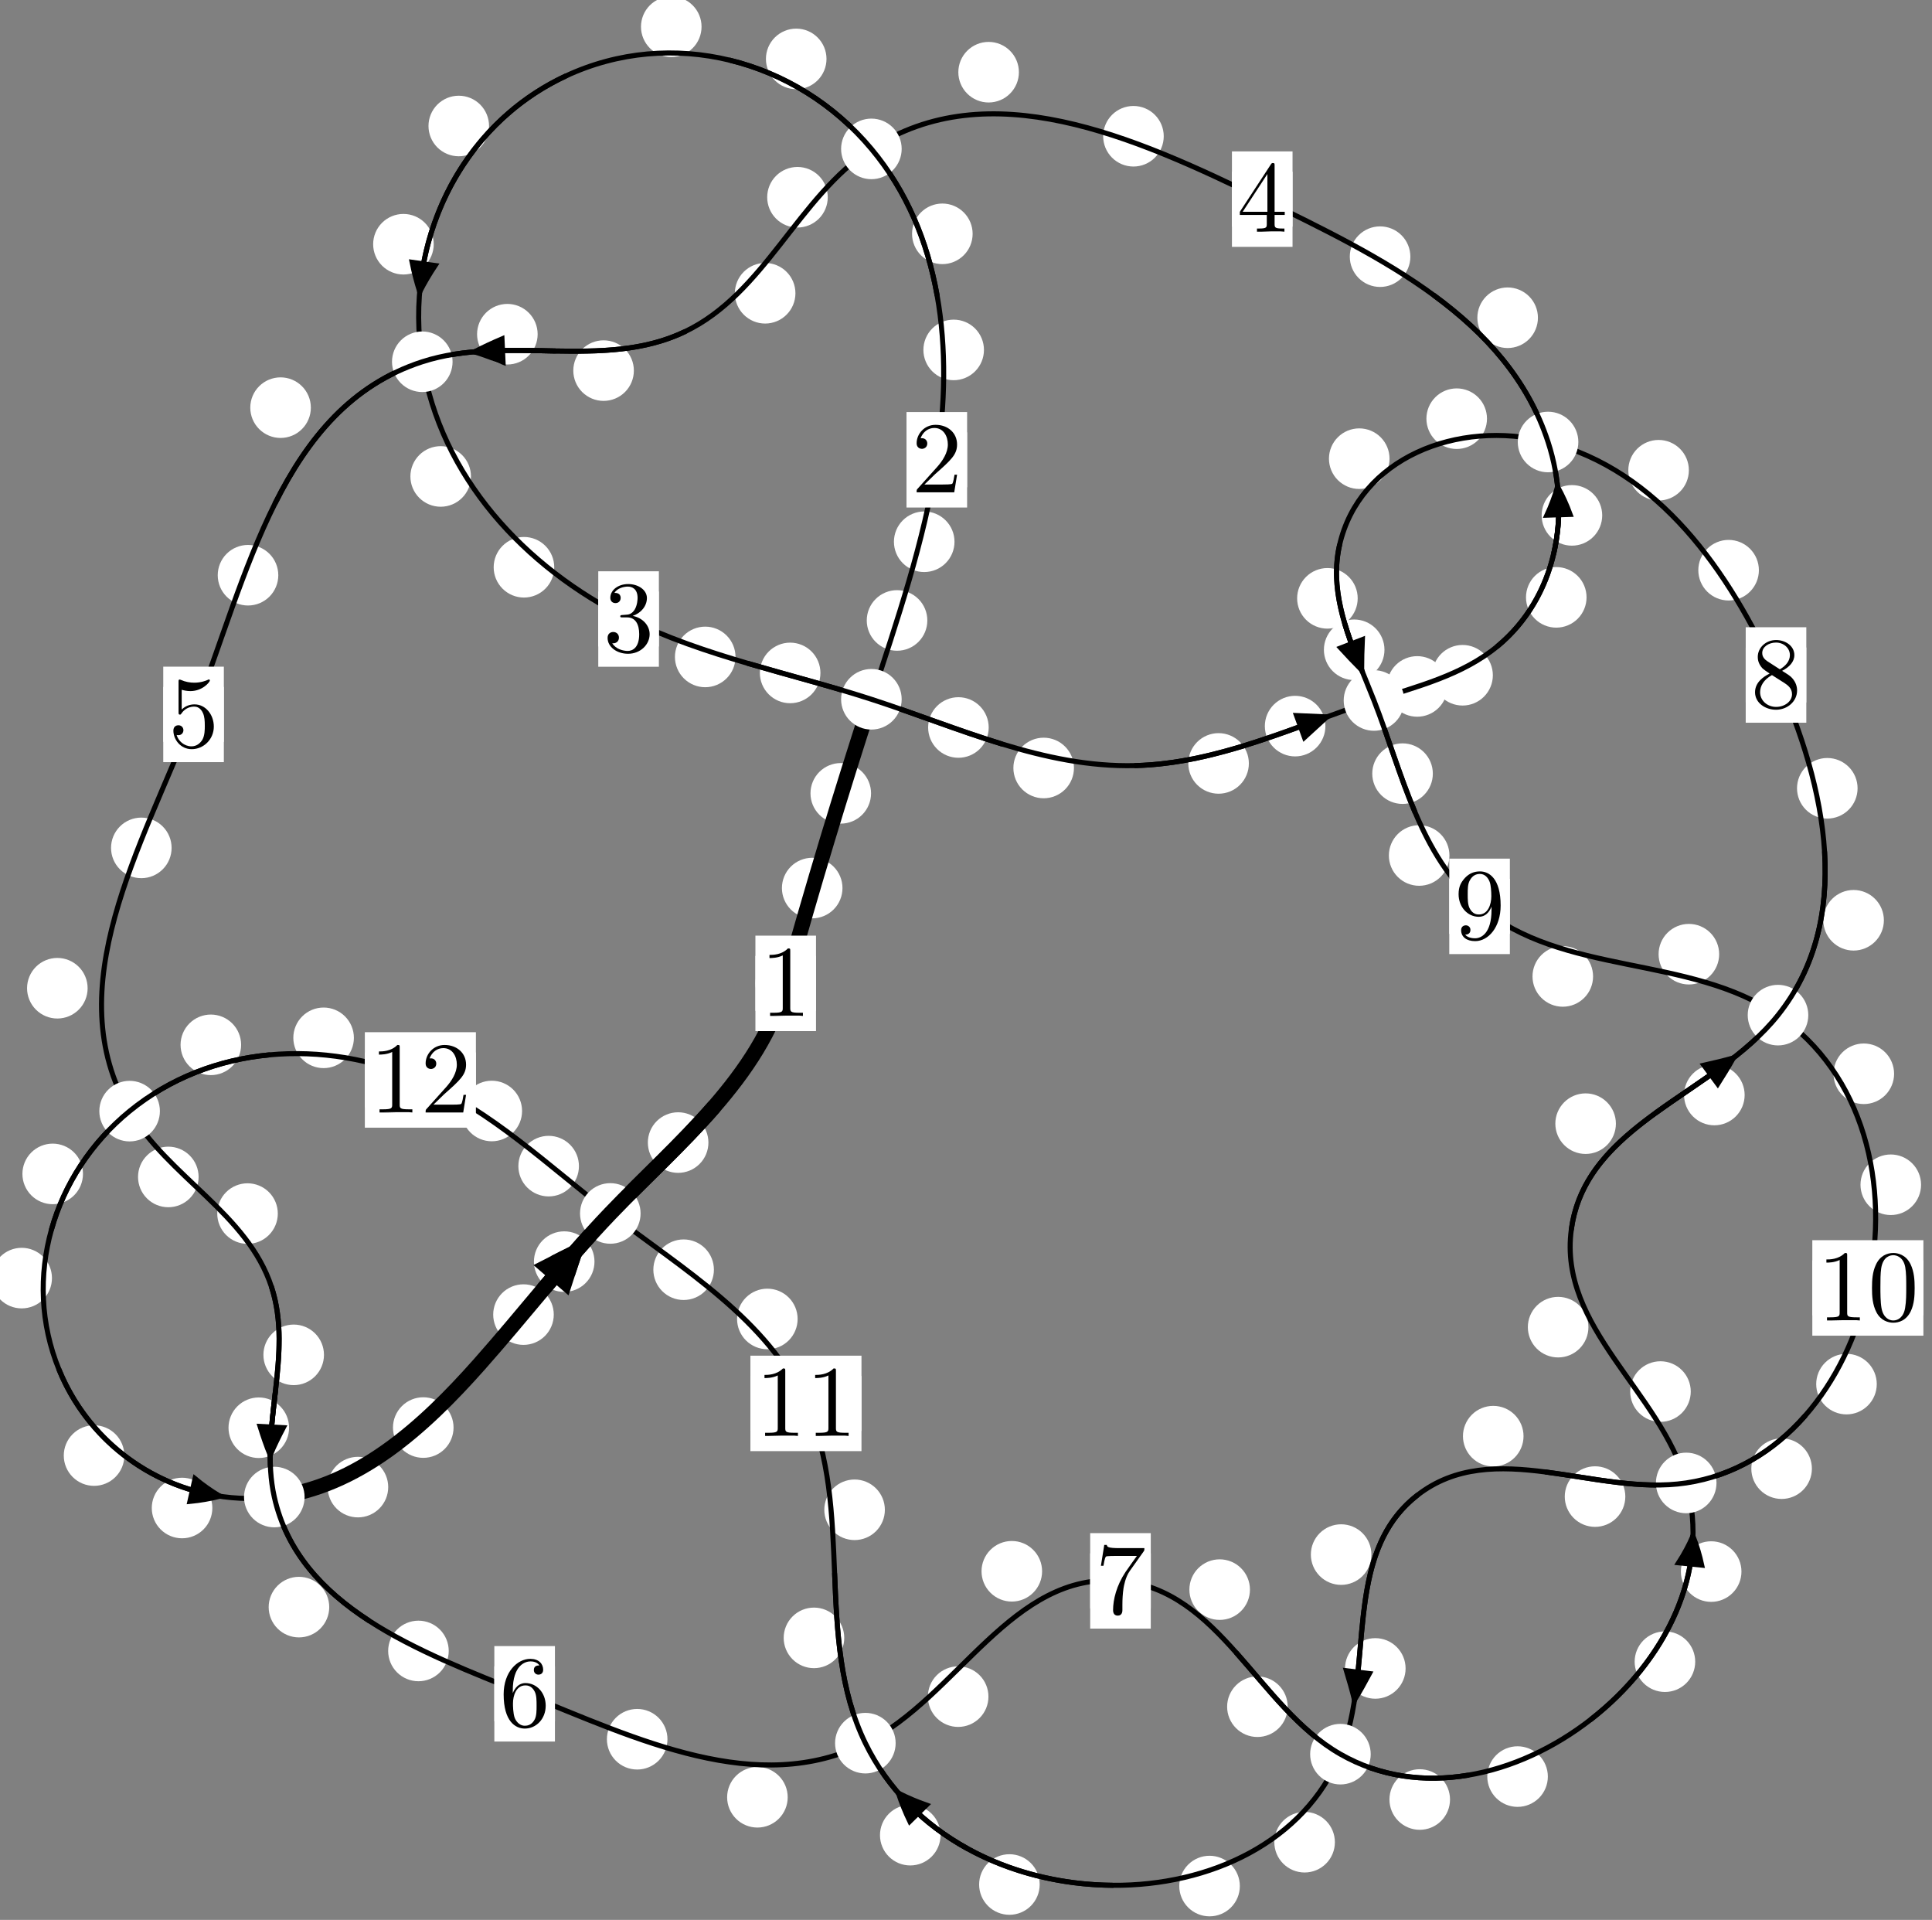 <?xml version="1.0"?>
<!-- Created by MetaPost 1.999 on 2021.07.06:0006 -->
<svg version="1.1" xmlns="http://www.w3.org/2000/svg" xmlns:xlink="http://www.w3.org/1999/xlink" width="190.675" height="189.445" viewBox="0 0 190.675 189.445">
<rect x="0" y="0" width="190.675" height="189.445" fill="#808080" stroke="none"/>
<!-- Original BoundingBox: -86.848846 -120.093567 103.825806 69.351898 -->
  <defs>
    <g transform="scale(0.01,0.01)" id="GLYPHcmr10_48">
      <path style="fill-rule: evenodd;" d="M460 -320C460 -400,455 -480,420 -554C374 -650,292 -666,250 -666C190 -666,117 -640,76 -547C44 -478,39 -400,39 -320C39 -245,43 -155,84 -79C127 2,200 22,249 22C303 22,379 1,423 -94C455 -163,460 -241,460 -320M249 -0C210 -0,151 -25,133 -121C122 -181,122 -273,122 -332C122 -396,122 -462,130 -516C149 -635,224 -644,249 -644C282 -644,348 -626,367 -527C377 -471,377 -395,377 -332C377 -257,377 -189,366 -125C351 -30,294 -0,249 -0"></path>
    </g>
    <g transform="scale(0.01,0.01)" id="GLYPHcmr10_49">
      <path style="fill-rule: evenodd;" d="M294 -640C294 -664,294 -666,271 -666C209 -602,121 -602,89 -602L89 -571C109 -571,168 -571,220 -597L220 -79C220 -43,217 -31,127 -31L95 -31L95 -0L257 -0L130 -3L217 -3L257 -3L297 -3L384 -3L419 -0L419 -31L387 -31C297 -31,294 -42,294 -79"></path>
    </g>
    <g transform="scale(0.01,0.01)" id="GLYPHcmr10_50">
      <path style="fill-rule: evenodd;" d="M127 -77L233 -180C389 -318,449 -372,449 -472C449 -586,359 -666,237 -666C124 -666,50 -574,50 -485C50 -429,100 -429,103 -429C120 -429,155 -441,155 -482C155 -508,137 -534,102 -534C94 -534,92 -534,89 -533C112 -598,166 -635,224 -635C315 -635,358 -554,358 -472C358 -392,308 -313,253 -251L61 -37C50 -26,50 -24,50 -0L421 -0L449 -174L424 -174C419 -144,412 -100,402 -85C395 -77,329 -77,307 -77"></path>
    </g>
    <g transform="scale(0.01,0.01)" id="GLYPHcmr10_51">
      <path style="fill-rule: evenodd;" d="M290 -352C372 -379,430 -449,430 -528C430 -610,342 -666,246 -666C145 -666,69 -606,69 -530C69 -497,91 -478,120 -478C151 -478,171 -500,171 -529C171 -579,124 -579,109 -579C140 -628,206 -641,242 -641C283 -641,338 -619,338 -529C338 -517,336 -459,310 -415C280 -367,246 -364,221 -363C213 -362,189 -360,182 -360C174 -359,167 -358,167 -348C167 -337,174 -337,191 -337L235 -337C317 -337,354 -269,354 -171C354 -35,285 -6,241 -6C198 -6,123 -23,88 -82C123 -77,154 -99,154 -137C154 -173,127 -193,98 -193C74 -193,42 -179,42 -135C42 -44,135 22,244 22C366 22,457 -69,457 -171C457 -253,394 -331,290 -352"></path>
    </g>
    <g transform="scale(0.01,0.01)" id="GLYPHcmr10_52">
      <path style="fill-rule: evenodd;" d="M294 -165L294 -78C294 -42,292 -31,218 -31L197 -31L197 -0L332 -0L238 -3L290 -3L332 -3L374 -3L427 -3L468 -0L468 -31L447 -31C373 -31,371 -42,371 -78L371 -165L471 -165L471 -196L371 -196L371 -651C371 -671,371 -677,355 -677C346 -677,343 -677,335 -665L28 -196L28 -165M300 -196L56 -196L300 -569"></path>
    </g>
    <g transform="scale(0.01,0.01)" id="GLYPHcmr10_53">
      <path style="fill-rule: evenodd;" d="M449 -201C449 -320,367 -420,259 -420C211 -420,168 -404,132 -369L132 -564C152 -558,185 -551,217 -551C340 -551,410 -642,410 -655C410 -661,407 -666,400 -666C399 -666,397 -666,392 -663C372 -654,323 -634,256 -634C216 -634,170 -641,123 -662C115 -665,113 -665,111 -665C101 -665,101 -657,101 -641L101 -345C101 -327,101 -319,115 -319C122 -319,124 -322,128 -328C139 -344,176 -398,257 -398C309 -398,334 -352,342 -334C358 -297,360 -258,360 -208C360 -173,360 -113,336 -71C312 -32,275 -6,229 -6C156 -6,99 -59,82 -118C85 -117,88 -116,99 -116C132 -116,149 -141,149 -165C149 -189,132 -214,99 -214C85 -214,50 -207,50 -161C50 -75,119 22,231 22C347 22,449 -74,449 -201"></path>
    </g>
    <g transform="scale(0.01,0.01)" id="GLYPHcmr10_54">
      <path style="fill-rule: evenodd;" d="M132 -328L132 -352C132 -605,256 -641,307 -641C331 -641,373 -635,395 -601C380 -601,340 -601,340 -556C340 -525,364 -510,386 -510C402 -510,432 -519,432 -558C432 -618,388 -666,305 -666C177 -666,42 -537,42 -316C42 -49,158 22,251 22C362 22,457 -72,457 -204C457 -331,368 -427,257 -427C189 -427,152 -376,132 -328M251 -6C188 -6,158 -66,152 -81C134 -128,134 -208,134 -226C134 -304,166 -404,256 -404C272 -404,318 -404,349 -342C367 -305,367 -254,367 -205C367 -157,367 -107,350 -71C320 -11,274 -6,251 -6"></path>
    </g>
    <g transform="scale(0.01,0.01)" id="GLYPHcmr10_55">
      <path style="fill-rule: evenodd;" d="M476 -609C485 -621,485 -623,485 -644L242 -644C120 -644,118 -657,114 -676L89 -676L56 -470L81 -470C84 -486,93 -549,106 -561C113 -567,191 -567,204 -567L411 -567C400 -551,321 -442,299 -409C209 -274,176 -135,176 -33C176 -23,176 22,222 22C268 22,268 -23,268 -33L268 -84C268 -139,271 -194,279 -248C283 -271,297 -357,341 -419"></path>
    </g>
    <g transform="scale(0.01,0.01)" id="GLYPHcmr10_56">
      <path style="fill-rule: evenodd;" d="M163 -457C117 -487,113 -521,113 -538C113 -599,178 -641,249 -641C322 -641,386 -589,386 -517C386 -460,347 -412,287 -377M309 -362C381 -399,430 -451,430 -517C430 -609,341 -666,250 -666C150 -666,69 -592,69 -499C69 -481,71 -436,113 -389C124 -377,161 -352,186 -335C128 -306,42 -250,42 -151C42 -45,144 22,249 22C362 22,457 -61,457 -168C457 -204,446 -249,408 -291C389 -312,373 -322,309 -362M209 -320L332 -242C360 -223,407 -193,407 -132C407 -58,332 -6,250 -6C164 -6,92 -68,92 -151C92 -209,124 -273,209 -320"></path>
    </g>
    <g transform="scale(0.01,0.01)" id="GLYPHcmr10_57">
      <path style="fill-rule: evenodd;" d="M367 -318L367 -286C367 -52,263 -6,205 -6C188 -6,134 -8,107 -42C151 -42,159 -71,159 -88C159 -119,135 -134,113 -134C97 -134,67 -125,67 -86C67 -19,121 22,206 22C335 22,457 -114,457 -329C457 -598,342 -666,253 -666C198 -666,149 -648,106 -603C65 -558,42 -516,42 -441C42 -316,130 -218,242 -218C303 -218,344 -260,367 -318M243 -241C227 -241,181 -241,150 -304C132 -341,132 -391,132 -440C132 -494,132 -541,153 -578C180 -628,218 -641,253 -641C299 -641,332 -607,349 -562C361 -530,365 -467,365 -421C365 -338,331 -241,243 -241"></path>
    </g>
  </defs>
  <path d="M83.147 87.629C83.147 86.837,82.832 86.076,82.272 85.516C81.711 84.956,80.951 84.641,80.158 84.641C79.366 84.641,78.606 84.956,78.045 85.516C77.485 86.076,77.17 86.837,77.17 87.629C77.17 88.422,77.485 89.182,78.045 89.743C78.606 90.303,79.366 90.618,80.158 90.618C80.951 90.618,81.711 90.303,82.272 89.743C82.832 89.182,83.147 88.422,83.147 87.629Z" style="fill: rgb(100%,100%,100%);stroke: none;"></path>
  <path d="M80.532 97.034C80.532 96.242,80.217 95.482,79.657 94.921C79.096 94.361,78.336 94.046,77.543 94.046C76.751 94.046,75.99 94.361,75.43 94.921C74.869 95.482,74.555 96.242,74.555 97.034C74.555 97.827,74.869 98.587,75.43 99.148C75.99 99.708,76.751 100.023,77.543 100.023C78.336 100.023,79.096 99.708,79.657 99.148C80.217 98.587,80.532 97.827,80.532 97.034Z" style="fill: rgb(100%,100%,100%);stroke: none;"></path>
  <path d="M91.521 61.223C91.521 60.43,91.206 59.67,90.645 59.11C90.085 58.549,89.325 58.234,88.532 58.234C87.739 58.234,86.979 58.549,86.419 59.11C85.858 59.67,85.543 60.43,85.543 61.223C85.543 62.016,85.858 62.776,86.419 63.336C86.979 63.897,87.739 64.212,88.532 64.212C89.325 64.212,90.085 63.897,90.645 63.336C91.206 62.776,91.521 62.016,91.521 61.223Z" style="fill: rgb(100%,100%,100%);stroke: none;"></path>
  <path d="M85.967 78.282C85.967 77.49,85.652 76.729,85.091 76.169C84.531 75.609,83.771 75.294,82.978 75.294C82.185 75.294,81.425 75.609,80.865 76.169C80.304 76.729,79.989 77.49,79.989 78.282C79.989 79.075,80.304 79.835,80.865 80.396C81.425 80.956,82.185 81.271,82.978 81.271C83.771 81.271,84.531 80.956,85.091 80.396C85.652 79.835,85.967 79.075,85.967 78.282Z" style="fill: rgb(100%,100%,100%);stroke: none;"></path>
  <path d="M97.11 34.528C97.11 33.735,96.795 32.975,96.235 32.414C95.674 31.854,94.914 31.539,94.122 31.539C93.329 31.539,92.569 31.854,92.008 32.414C91.448 32.975,91.133 33.735,91.133 34.528C91.133 35.32,91.448 36.081,92.008 36.641C92.569 37.202,93.329 37.517,94.122 37.517C94.914 37.517,95.674 37.202,96.235 36.641C96.795 36.081,97.11 35.32,97.11 34.528Z" style="fill: rgb(100%,100%,100%);stroke: none;"></path>
  <path d="M94.203 53.458C94.203 52.665,93.888 51.905,93.327 51.345C92.767 50.784,92.006 50.469,91.214 50.469C90.421 50.469,89.661 50.784,89.1 51.345C88.54 51.905,88.225 52.665,88.225 53.458C88.225 54.251,88.54 55.011,89.1 55.571C89.661 56.132,90.421 56.447,91.214 56.447C92.006 56.447,92.767 56.132,93.327 55.571C93.888 55.011,94.203 54.251,94.203 53.458Z" style="fill: rgb(100%,100%,100%);stroke: none;"></path>
  <path d="M81.57 5.813C81.57 5.02,81.255 4.26,80.694 3.7C80.134 3.139,79.374 2.824,78.581 2.824C77.788 2.824,77.028 3.139,76.468 3.7C75.907 4.26,75.592 5.02,75.592 5.813C75.592 6.606,75.907 7.366,76.468 7.926C77.028 8.487,77.788 8.802,78.581 8.802C79.374 8.802,80.134 8.487,80.694 7.926C81.255 7.366,81.57 6.606,81.57 5.813Z" style="fill: rgb(100%,100%,100%);stroke: none;"></path>
  <path d="M95.992 23.073C95.992 22.28,95.677 21.52,95.116 20.96C94.556 20.399,93.796 20.084,93.003 20.084C92.21 20.084,91.45 20.399,90.89 20.96C90.329 21.52,90.014 22.28,90.014 23.073C90.014 23.866,90.329 24.626,90.89 25.186C91.45 25.747,92.21 26.062,93.003 26.062C93.796 26.062,94.556 25.747,95.116 25.186C95.677 24.626,95.992 23.866,95.992 23.073Z" style="fill: rgb(100%,100%,100%);stroke: none;"></path>
  <path d="M48.266 12.432C48.266 11.64,47.951 10.88,47.391 10.319C46.83 9.759,46.07 9.444,45.277 9.444C44.485 9.444,43.725 9.759,43.164 10.319C42.604 10.88,42.289 11.64,42.289 12.432C42.289 13.225,42.604 13.985,43.164 14.546C43.725 15.106,44.485 15.421,45.277 15.421C46.07 15.421,46.83 15.106,47.391 14.546C47.951 13.985,48.266 13.225,48.266 12.432Z" style="fill: rgb(100%,100%,100%);stroke: none;"></path>
  <path d="M69.238 2.637C69.238 1.844,68.923 1.084,68.363 0.524C67.802 -0.037,67.042 -0.352,66.25 -0.352C65.457 -0.352,64.697 -0.037,64.136 0.524C63.576 1.084,63.261 1.844,63.261 2.637C63.261 3.43,63.576 4.19,64.136 4.75C64.697 5.311,65.457 5.626,66.25 5.626C67.042 5.626,67.802 5.311,68.363 4.75C68.923 4.19,69.238 3.43,69.238 2.637Z" style="fill: rgb(100%,100%,100%);stroke: none;"></path>
  <path d="M46.481 47.013C46.481 46.22,46.166 45.46,45.605 44.9C45.045 44.339,44.285 44.024,43.492 44.024C42.699 44.024,41.939 44.339,41.379 44.9C40.818 45.46,40.503 46.22,40.503 47.013C40.503 47.806,40.818 48.566,41.379 49.126C41.939 49.687,42.699 50.002,43.492 50.002C44.285 50.002,45.045 49.687,45.605 49.126C46.166 48.566,46.481 47.806,46.481 47.013Z" style="fill: rgb(100%,100%,100%);stroke: none;"></path>
  <path d="M42.805 24.099C42.805 23.306,42.49 22.546,41.93 21.985C41.369 21.425,40.609 21.11,39.816 21.11C39.024 21.11,38.264 21.425,37.703 21.985C37.143 22.546,36.828 23.306,36.828 24.099C36.828 24.891,37.143 25.651,37.703 26.212C38.264 26.772,39.024 27.087,39.816 27.087C40.609 27.087,41.369 26.772,41.93 26.212C42.49 25.651,42.805 24.891,42.805 24.099Z" style="fill: rgb(100%,100%,100%);stroke: none;"></path>
  <path d="M72.589 64.822C72.589 64.029,72.274 63.269,71.713 62.709C71.153 62.148,70.393 61.833,69.6 61.833C68.807 61.833,68.047 62.148,67.486 62.709C66.926 63.269,66.611 64.029,66.611 64.822C66.611 65.615,66.926 66.375,67.486 66.935C68.047 67.496,68.807 67.811,69.6 67.811C70.393 67.811,71.153 67.496,71.713 66.935C72.274 66.375,72.589 65.615,72.589 64.822Z" style="fill: rgb(100%,100%,100%);stroke: none;"></path>
  <path d="M54.7 55.974C54.7 55.181,54.385 54.421,53.824 53.861C53.264 53.3,52.504 52.985,51.711 52.985C50.918 52.985,50.158 53.3,49.598 53.861C49.037 54.421,48.722 55.181,48.722 55.974C48.722 56.767,49.037 57.527,49.598 58.087C50.158 58.648,50.918 58.963,51.711 58.963C52.504 58.963,53.264 58.648,53.824 58.087C54.385 57.527,54.7 56.767,54.7 55.974Z" style="fill: rgb(100%,100%,100%);stroke: none;"></path>
  <path d="M97.578 71.784C97.578 70.992,97.263 70.232,96.702 69.671C96.142 69.111,95.382 68.796,94.589 68.796C93.796 68.796,93.036 69.111,92.476 69.671C91.915 70.232,91.6 70.992,91.6 71.784C91.6 72.577,91.915 73.337,92.476 73.898C93.036 74.458,93.796 74.773,94.589 74.773C95.382 74.773,96.142 74.458,96.702 73.898C97.263 73.337,97.578 72.577,97.578 71.784Z" style="fill: rgb(100%,100%,100%);stroke: none;"></path>
  <path d="M80.971 66.401C80.971 65.608,80.656 64.848,80.095 64.287C79.535 63.727,78.775 63.412,77.982 63.412C77.189 63.412,76.429 63.727,75.869 64.287C75.308 64.848,74.993 65.608,74.993 66.401C74.993 67.193,75.308 67.954,75.869 68.514C76.429 69.075,77.189 69.389,77.982 69.389C78.775 69.389,79.535 69.075,80.095 68.514C80.656 67.954,80.971 67.193,80.971 66.401Z" style="fill: rgb(100%,100%,100%);stroke: none;"></path>
  <path d="M123.254 75.33C123.254 74.538,122.939 73.778,122.379 73.217C121.818 72.657,121.058 72.342,120.265 72.342C119.473 72.342,118.712 72.657,118.152 73.217C117.592 73.778,117.277 74.538,117.277 75.33C117.277 76.123,117.592 76.883,118.152 77.444C118.712 78.004,119.473 78.319,120.265 78.319C121.058 78.319,121.818 78.004,122.379 77.444C122.939 76.883,123.254 76.123,123.254 75.33Z" style="fill: rgb(100%,100%,100%);stroke: none;"></path>
  <path d="M105.992 75.78C105.992 74.987,105.677 74.227,105.116 73.667C104.556 73.106,103.796 72.791,103.003 72.791C102.21 72.791,101.45 73.106,100.89 73.667C100.329 74.227,100.014 74.987,100.014 75.78C100.014 76.573,100.329 77.333,100.89 77.893C101.45 78.454,102.21 78.769,103.003 78.769C103.796 78.769,104.556 78.454,105.116 77.893C105.677 77.333,105.992 76.573,105.992 75.78Z" style="fill: rgb(100%,100%,100%);stroke: none;"></path>
  <path d="M142.857 67.734C142.857 66.941,142.542 66.181,141.982 65.62C141.421 65.06,140.661 64.745,139.869 64.745C139.076 64.745,138.316 65.06,137.755 65.62C137.195 66.181,136.88 66.941,136.88 67.734C136.88 68.526,137.195 69.286,137.755 69.847C138.316 70.407,139.076 70.722,139.869 70.722C140.661 70.722,141.421 70.407,141.982 69.847C142.542 69.286,142.857 68.526,142.857 67.734Z" style="fill: rgb(100%,100%,100%);stroke: none;"></path>
  <path d="M130.808 71.649C130.808 70.856,130.493 70.096,129.933 69.536C129.373 68.975,128.612 68.66,127.82 68.66C127.027 68.66,126.267 68.975,125.706 69.536C125.146 70.096,124.831 70.856,124.831 71.649C124.831 72.442,125.146 73.202,125.706 73.762C126.267 74.323,127.027 74.638,127.82 74.638C128.612 74.638,129.373 74.323,129.933 73.762C130.493 73.202,130.808 72.442,130.808 71.649Z" style="fill: rgb(100%,100%,100%);stroke: none;"></path>
  <path d="M156.582 58.943C156.582 58.151,156.267 57.39,155.707 56.83C155.146 56.269,154.386 55.954,153.593 55.954C152.801 55.954,152.04 56.269,151.48 56.83C150.92 57.39,150.605 58.151,150.605 58.943C150.605 59.736,150.92 60.496,151.48 61.057C152.04 61.617,152.801 61.932,153.593 61.932C154.386 61.932,155.146 61.617,155.707 61.057C156.267 60.496,156.582 59.736,156.582 58.943Z" style="fill: rgb(100%,100%,100%);stroke: none;"></path>
  <path d="M147.334 66.63C147.334 65.837,147.019 65.077,146.458 64.517C145.898 63.956,145.138 63.641,144.345 63.641C143.552 63.641,142.792 63.956,142.232 64.517C141.671 65.077,141.356 65.837,141.356 66.63C141.356 67.423,141.671 68.183,142.232 68.743C142.792 69.304,143.552 69.619,144.345 69.619C145.138 69.619,145.898 69.304,146.458 68.743C147.019 68.183,147.334 67.423,147.334 66.63Z" style="fill: rgb(100%,100%,100%);stroke: none;"></path>
  <path d="M151.783 31.353C151.783 30.56,151.468 29.8,150.907 29.239C150.347 28.679,149.587 28.364,148.794 28.364C148.001 28.364,147.241 28.679,146.681 29.239C146.12 29.8,145.805 30.56,145.805 31.353C145.805 32.145,146.12 32.906,146.681 33.466C147.241 34.027,148.001 34.342,148.794 34.342C149.587 34.342,150.347 34.027,150.907 33.466C151.468 32.906,151.783 32.145,151.783 31.353Z" style="fill: rgb(100%,100%,100%);stroke: none;"></path>
  <path d="M158.127 50.855C158.127 50.062,157.812 49.302,157.251 48.741C156.691 48.181,155.93 47.866,155.138 47.866C154.345 47.866,153.585 48.181,153.024 48.741C152.464 49.302,152.149 50.062,152.149 50.855C152.149 51.647,152.464 52.407,153.024 52.968C153.585 53.528,154.345 53.843,155.138 53.843C155.93 53.843,156.691 53.528,157.251 52.968C157.812 52.407,158.127 51.647,158.127 50.855Z" style="fill: rgb(100%,100%,100%);stroke: none;"></path>
  <path d="M114.853 13.444C114.853 12.652,114.538 11.891,113.977 11.331C113.417 10.77,112.656 10.456,111.864 10.456C111.071 10.456,110.311 10.77,109.75 11.331C109.19 11.891,108.875 12.652,108.875 13.444C108.875 14.237,109.19 14.997,109.75 15.558C110.311 16.118,111.071 16.433,111.864 16.433C112.656 16.433,113.417 16.118,113.977 15.558C114.538 14.997,114.853 14.237,114.853 13.444Z" style="fill: rgb(100%,100%,100%);stroke: none;"></path>
  <path d="M139.193 25.327C139.193 24.534,138.878 23.774,138.318 23.213C137.757 22.653,136.997 22.338,136.204 22.338C135.412 22.338,134.651 22.653,134.091 23.213C133.53 23.774,133.216 24.534,133.216 25.327C133.216 26.119,133.53 26.879,134.091 27.44C134.651 28,135.412 28.315,136.204 28.315C136.997 28.315,137.757 28,138.318 27.44C138.878 26.879,139.193 26.119,139.193 25.327Z" style="fill: rgb(100%,100%,100%);stroke: none;"></path>
  <path d="M81.694 19.463C81.694 18.67,81.379 17.91,80.819 17.35C80.258 16.789,79.498 16.474,78.706 16.474C77.913 16.474,77.153 16.789,76.592 17.35C76.032 17.91,75.717 18.67,75.717 19.463C75.717 20.256,76.032 21.016,76.592 21.576C77.153 22.137,77.913 22.452,78.706 22.452C79.498 22.452,80.258 22.137,80.819 21.576C81.379 21.016,81.694 20.256,81.694 19.463Z" style="fill: rgb(100%,100%,100%);stroke: none;"></path>
  <path d="M100.559 7.124C100.559 6.331,100.244 5.571,99.683 5.011C99.123 4.45,98.363 4.135,97.57 4.135C96.777 4.135,96.017 4.45,95.457 5.011C94.896 5.571,94.581 6.331,94.581 7.124C94.581 7.917,94.896 8.677,95.457 9.237C96.017 9.798,96.777 10.113,97.57 10.113C98.363 10.113,99.123 9.798,99.683 9.237C100.244 8.677,100.559 7.917,100.559 7.124Z" style="fill: rgb(100%,100%,100%);stroke: none;"></path>
  <path d="M62.558 36.57C62.558 35.777,62.243 35.017,61.683 34.456C61.122 33.896,60.362 33.581,59.569 33.581C58.777 33.581,58.017 33.896,57.456 34.456C56.896 35.017,56.581 35.777,56.581 36.57C56.581 37.362,56.896 38.123,57.456 38.683C58.017 39.244,58.777 39.558,59.569 39.558C60.362 39.558,61.122 39.244,61.683 38.683C62.243 38.123,62.558 37.362,62.558 36.57Z" style="fill: rgb(100%,100%,100%);stroke: none;"></path>
  <path d="M78.504 28.937C78.504 28.144,78.189 27.384,77.628 26.824C77.068 26.263,76.308 25.948,75.515 25.948C74.722 25.948,73.962 26.263,73.402 26.824C72.841 27.384,72.526 28.144,72.526 28.937C72.526 29.73,72.841 30.49,73.402 31.05C73.962 31.611,74.722 31.926,75.515 31.926C76.308 31.926,77.068 31.611,77.628 31.05C78.189 30.49,78.504 29.73,78.504 28.937Z" style="fill: rgb(100%,100%,100%);stroke: none;"></path>
  <path d="M30.679 40.225C30.679 39.432,30.364 38.672,29.803 38.112C29.243 37.551,28.483 37.236,27.69 37.236C26.897 37.236,26.137 37.551,25.577 38.112C25.016 38.672,24.701 39.432,24.701 40.225C24.701 41.018,25.016 41.778,25.577 42.338C26.137 42.899,26.897 43.214,27.69 43.214C28.483 43.214,29.243 42.899,29.803 42.338C30.364 41.778,30.679 41.018,30.679 40.225Z" style="fill: rgb(100%,100%,100%);stroke: none;"></path>
  <path d="M53.062 32.978C53.062 32.185,52.747 31.425,52.186 30.864C51.626 30.304,50.866 29.989,50.073 29.989C49.28 29.989,48.52 30.304,47.96 30.864C47.399 31.425,47.084 32.185,47.084 32.978C47.084 33.77,47.399 34.531,47.96 35.091C48.52 35.652,49.28 35.967,50.073 35.967C50.866 35.967,51.626 35.652,52.186 35.091C52.747 34.531,53.062 33.77,53.062 32.978Z" style="fill: rgb(100%,100%,100%);stroke: none;"></path>
  <path d="M16.936 83.665C16.936 82.872,16.622 82.112,16.061 81.552C15.501 80.991,14.74 80.676,13.948 80.676C13.155 80.676,12.395 80.991,11.834 81.552C11.274 82.112,10.959 82.872,10.959 83.665C10.959 84.458,11.274 85.218,11.834 85.778C12.395 86.339,13.155 86.654,13.948 86.654C14.74 86.654,15.501 86.339,16.061 85.778C16.622 85.218,16.936 84.458,16.936 83.665Z" style="fill: rgb(100%,100%,100%);stroke: none;"></path>
  <path d="M27.466 56.76C27.466 55.967,27.151 55.207,26.591 54.646C26.03 54.086,25.27 53.771,24.477 53.771C23.685 53.771,22.924 54.086,22.364 54.646C21.804 55.207,21.489 55.967,21.489 56.76C21.489 57.552,21.804 58.313,22.364 58.873C22.924 59.433,23.685 59.748,24.477 59.748C25.27 59.748,26.03 59.433,26.591 58.873C27.151 58.313,27.466 57.552,27.466 56.76Z" style="fill: rgb(100%,100%,100%);stroke: none;"></path>
  <path d="M19.601 116.134C19.601 115.342,19.286 114.581,18.725 114.021C18.165 113.46,17.405 113.146,16.612 113.146C15.819 113.146,15.059 113.46,14.499 114.021C13.938 114.581,13.623 115.342,13.623 116.134C13.623 116.927,13.938 117.687,14.499 118.248C15.059 118.808,15.819 119.123,16.612 119.123C17.405 119.123,18.165 118.808,18.725 118.248C19.286 117.687,19.601 116.927,19.601 116.134Z" style="fill: rgb(100%,100%,100%);stroke: none;"></path>
  <path d="M8.648 97.513C8.648 96.72,8.333 95.96,7.773 95.399C7.212 94.839,6.452 94.524,5.66 94.524C4.867 94.524,4.107 94.839,3.546 95.399C2.986 95.96,2.671 96.72,2.671 97.513C2.671 98.305,2.986 99.066,3.546 99.626C4.107 100.187,4.867 100.502,5.66 100.502C6.452 100.502,7.212 100.187,7.773 99.626C8.333 99.066,8.648 98.305,8.648 97.513Z" style="fill: rgb(100%,100%,100%);stroke: none;"></path>
  <path d="M31.974 133.69C31.974 132.897,31.659 132.137,31.099 131.576C30.538 131.016,29.778 130.701,28.985 130.701C28.193 130.701,27.432 131.016,26.872 131.576C26.311 132.137,25.997 132.897,25.997 133.69C25.997 134.482,26.311 135.242,26.872 135.803C27.432 136.363,28.193 136.678,28.985 136.678C29.778 136.678,30.538 136.363,31.099 135.803C31.659 135.242,31.974 134.482,31.974 133.69Z" style="fill: rgb(100%,100%,100%);stroke: none;"></path>
  <path d="M27.418 119.75C27.418 118.957,27.103 118.197,26.543 117.636C25.982 117.076,25.222 116.761,24.43 116.761C23.637 116.761,22.877 117.076,22.316 117.636C21.756 118.197,21.441 118.957,21.441 119.75C21.441 120.542,21.756 121.303,22.316 121.863C22.877 122.424,23.637 122.738,24.43 122.738C25.222 122.738,25.982 122.424,26.543 121.863C27.103 121.303,27.418 120.542,27.418 119.75Z" style="fill: rgb(100%,100%,100%);stroke: none;"></path>
  <path d="M32.494 158.581C32.494 157.788,32.179 157.028,31.618 156.468C31.058 155.907,30.298 155.592,29.505 155.592C28.712 155.592,27.952 155.907,27.392 156.468C26.831 157.028,26.516 157.788,26.516 158.581C26.516 159.374,26.831 160.134,27.392 160.694C27.952 161.255,28.712 161.57,29.505 161.57C30.298 161.57,31.058 161.255,31.618 160.694C32.179 160.134,32.494 159.374,32.494 158.581Z" style="fill: rgb(100%,100%,100%);stroke: none;"></path>
  <path d="M28.53 140.881C28.53 140.088,28.215 139.328,27.654 138.767C27.094 138.207,26.334 137.892,25.541 137.892C24.748 137.892,23.988 138.207,23.428 138.767C22.867 139.328,22.552 140.088,22.552 140.881C22.552 141.673,22.867 142.433,23.428 142.994C23.988 143.554,24.748 143.869,25.541 143.869C26.334 143.869,27.094 143.554,27.654 142.994C28.215 142.433,28.53 141.673,28.53 140.881Z" style="fill: rgb(100%,100%,100%);stroke: none;"></path>
  <path d="M65.874 171.618C65.874 170.825,65.559 170.065,64.999 169.505C64.438 168.944,63.678 168.629,62.886 168.629C62.093 168.629,61.333 168.944,60.772 169.505C60.212 170.065,59.897 170.825,59.897 171.618C59.897 172.411,60.212 173.171,60.772 173.731C61.333 174.292,62.093 174.607,62.886 174.607C63.678 174.607,64.438 174.292,64.999 173.731C65.559 173.171,65.874 172.411,65.874 171.618Z" style="fill: rgb(100%,100%,100%);stroke: none;"></path>
  <path d="M44.287 162.907C44.287 162.114,43.972 161.354,43.412 160.794C42.851 160.233,42.091 159.918,41.298 159.918C40.506 159.918,39.745 160.233,39.185 160.794C38.624 161.354,38.309 162.114,38.309 162.907C38.309 163.7,38.624 164.46,39.185 165.02C39.745 165.581,40.506 165.896,41.298 165.896C42.091 165.896,42.851 165.581,43.412 165.02C43.972 164.46,44.287 163.7,44.287 162.907Z" style="fill: rgb(100%,100%,100%);stroke: none;"></path>
  <path d="M97.553 167.414C97.553 166.621,97.238 165.861,96.678 165.301C96.117 164.74,95.357 164.425,94.564 164.425C93.772 164.425,93.011 164.74,92.451 165.301C91.89 165.861,91.576 166.621,91.576 167.414C91.576 168.207,91.89 168.967,92.451 169.527C93.011 170.088,93.772 170.403,94.564 170.403C95.357 170.403,96.117 170.088,96.678 169.527C97.238 168.967,97.553 168.207,97.553 167.414Z" style="fill: rgb(100%,100%,100%);stroke: none;"></path>
  <path d="M77.741 177.345C77.741 176.552,77.426 175.792,76.865 175.231C76.305 174.671,75.545 174.356,74.752 174.356C73.959 174.356,73.199 174.671,72.639 175.231C72.078 175.792,71.763 176.552,71.763 177.345C71.763 178.137,72.078 178.897,72.639 179.458C73.199 180.018,73.959 180.333,74.752 180.333C75.545 180.333,76.305 180.018,76.865 179.458C77.426 178.897,77.741 178.137,77.741 177.345Z" style="fill: rgb(100%,100%,100%);stroke: none;"></path>
  <path d="M123.362 156.855C123.362 156.062,123.047 155.302,122.486 154.742C121.926 154.181,121.166 153.866,120.373 153.866C119.58 153.866,118.82 154.181,118.26 154.742C117.699 155.302,117.384 156.062,117.384 156.855C117.384 157.648,117.699 158.408,118.26 158.968C118.82 159.529,119.58 159.844,120.373 159.844C121.166 159.844,121.926 159.529,122.486 158.968C123.047 158.408,123.362 157.648,123.362 156.855Z" style="fill: rgb(100%,100%,100%);stroke: none;"></path>
  <path d="M102.848 155.045C102.848 154.252,102.533 153.492,101.972 152.932C101.412 152.371,100.652 152.056,99.859 152.056C99.066 152.056,98.306 152.371,97.746 152.932C97.185 153.492,96.87 154.252,96.87 155.045C96.87 155.838,97.185 156.598,97.746 157.158C98.306 157.719,99.066 158.034,99.859 158.034C100.652 158.034,101.412 157.719,101.972 157.158C102.533 156.598,102.848 155.838,102.848 155.045Z" style="fill: rgb(100%,100%,100%);stroke: none;"></path>
  <path d="M143.107 177.566C143.107 176.773,142.792 176.013,142.232 175.453C141.671 174.892,140.911 174.577,140.118 174.577C139.326 174.577,138.565 174.892,138.005 175.453C137.444 176.013,137.13 176.773,137.13 177.566C137.13 178.359,137.444 179.119,138.005 179.679C138.565 180.24,139.326 180.555,140.118 180.555C140.911 180.555,141.671 180.24,142.232 179.679C142.792 179.119,143.107 178.359,143.107 177.566Z" style="fill: rgb(100%,100%,100%);stroke: none;"></path>
  <path d="M127.087 168.408C127.087 167.616,126.772 166.856,126.211 166.295C125.651 165.735,124.891 165.42,124.098 165.42C123.305 165.42,122.545 165.735,121.985 166.295C121.424 166.856,121.109 167.616,121.109 168.408C121.109 169.201,121.424 169.961,121.985 170.522C122.545 171.082,123.305 171.397,124.098 171.397C124.891 171.397,125.651 171.082,126.211 170.522C126.772 169.961,127.087 169.201,127.087 168.408Z" style="fill: rgb(100%,100%,100%);stroke: none;"></path>
  <path d="M167.306 163.966C167.306 163.174,166.991 162.414,166.431 161.853C165.87 161.293,165.11 160.978,164.317 160.978C163.525 160.978,162.765 161.293,162.204 161.853C161.644 162.414,161.329 163.174,161.329 163.966C161.329 164.759,161.644 165.519,162.204 166.08C162.765 166.64,163.525 166.955,164.317 166.955C165.11 166.955,165.87 166.64,166.431 166.08C166.991 165.519,167.306 164.759,167.306 163.966Z" style="fill: rgb(100%,100%,100%);stroke: none;"></path>
  <path d="M152.762 175.303C152.762 174.51,152.447 173.75,151.887 173.19C151.326 172.629,150.566 172.314,149.773 172.314C148.981 172.314,148.221 172.629,147.66 173.19C147.1 173.75,146.785 174.51,146.785 175.303C146.785 176.096,147.1 176.856,147.66 177.416C148.221 177.977,148.981 178.292,149.773 178.292C150.566 178.292,151.326 177.977,151.887 177.416C152.447 176.856,152.762 176.096,152.762 175.303Z" style="fill: rgb(100%,100%,100%);stroke: none;"></path>
  <path d="M166.866 137.311C166.866 136.518,166.551 135.758,165.99 135.198C165.43 134.637,164.669 134.322,163.877 134.322C163.084 134.322,162.324 134.637,161.763 135.198C161.203 135.758,160.888 136.518,160.888 137.311C160.888 138.104,161.203 138.864,161.763 139.424C162.324 139.985,163.084 140.3,163.877 140.3C164.669 140.3,165.43 139.985,165.99 139.424C166.551 138.864,166.866 138.104,166.866 137.311Z" style="fill: rgb(100%,100%,100%);stroke: none;"></path>
  <path d="M171.87 155.074C171.87 154.281,171.555 153.521,170.994 152.961C170.434 152.4,169.674 152.085,168.881 152.085C168.088 152.085,167.328 152.4,166.768 152.961C166.207 153.521,165.892 154.281,165.892 155.074C165.892 155.867,166.207 156.627,166.768 157.187C167.328 157.748,168.088 158.063,168.881 158.063C169.674 158.063,170.434 157.748,170.994 157.187C171.555 156.627,171.87 155.867,171.87 155.074Z" style="fill: rgb(100%,100%,100%);stroke: none;"></path>
  <path d="M159.478 110.877C159.478 110.084,159.163 109.324,158.603 108.764C158.042 108.203,157.282 107.888,156.49 107.888C155.697 107.888,154.937 108.203,154.376 108.764C153.816 109.324,153.501 110.084,153.501 110.877C153.501 111.67,153.816 112.43,154.376 112.99C154.937 113.551,155.697 113.866,156.49 113.866C157.282 113.866,158.042 113.551,158.603 112.99C159.163 112.43,159.478 111.67,159.478 110.877Z" style="fill: rgb(100%,100%,100%);stroke: none;"></path>
  <path d="M156.766 130.956C156.766 130.164,156.451 129.403,155.89 128.843C155.33 128.282,154.57 127.967,153.777 127.967C152.984 127.967,152.224 128.282,151.664 128.843C151.103 129.403,150.788 130.164,150.788 130.956C150.788 131.749,151.103 132.509,151.664 133.07C152.224 133.63,152.984 133.945,153.777 133.945C154.57 133.945,155.33 133.63,155.89 133.07C156.451 132.509,156.766 131.749,156.766 130.956Z" style="fill: rgb(100%,100%,100%);stroke: none;"></path>
  <path d="M185.926 90.807C185.926 90.014,185.611 89.254,185.05 88.694C184.49 88.133,183.73 87.818,182.937 87.818C182.144 87.818,181.384 88.133,180.824 88.694C180.263 89.254,179.948 90.014,179.948 90.807C179.948 91.6,180.263 92.36,180.824 92.92C181.384 93.481,182.144 93.796,182.937 93.796C183.73 93.796,184.49 93.481,185.05 92.92C185.611 92.36,185.926 91.6,185.926 90.807Z" style="fill: rgb(100%,100%,100%);stroke: none;"></path>
  <path d="M172.184 108.049C172.184 107.256,171.869 106.496,171.308 105.936C170.748 105.375,169.987 105.06,169.195 105.06C168.402 105.06,167.642 105.375,167.081 105.936C166.521 106.496,166.206 107.256,166.206 108.049C166.206 108.842,166.521 109.602,167.081 110.162C167.642 110.723,168.402 111.038,169.195 111.038C169.987 111.038,170.748 110.723,171.308 110.162C171.869 109.602,172.184 108.842,172.184 108.049Z" style="fill: rgb(100%,100%,100%);stroke: none;"></path>
  <path d="M173.59 56.264C173.59 55.472,173.275 54.711,172.714 54.151C172.154 53.59,171.394 53.275,170.601 53.275C169.808 53.275,169.048 53.59,168.488 54.151C167.927 54.711,167.612 55.472,167.612 56.264C167.612 57.057,167.927 57.817,168.488 58.378C169.048 58.938,169.808 59.253,170.601 59.253C171.394 59.253,172.154 58.938,172.714 58.378C173.275 57.817,173.59 57.057,173.59 56.264Z" style="fill: rgb(100%,100%,100%);stroke: none;"></path>
  <path d="M183.33 77.784C183.33 76.991,183.015 76.231,182.455 75.671C181.894 75.11,181.134 74.795,180.341 74.795C179.549 74.795,178.789 75.11,178.228 75.671C177.668 76.231,177.353 76.991,177.353 77.784C177.353 78.577,177.668 79.337,178.228 79.897C178.789 80.458,179.549 80.773,180.341 80.773C181.134 80.773,181.894 80.458,182.455 79.897C183.015 79.337,183.33 78.577,183.33 77.784Z" style="fill: rgb(100%,100%,100%);stroke: none;"></path>
  <path d="M146.755 41.313C146.755 40.521,146.44 39.76,145.879 39.2C145.319 38.639,144.559 38.325,143.766 38.325C142.973 38.325,142.213 38.639,141.653 39.2C141.092 39.76,140.777 40.521,140.777 41.313C140.777 42.106,141.092 42.866,141.653 43.427C142.213 43.987,142.973 44.302,143.766 44.302C144.559 44.302,145.319 43.987,145.879 43.427C146.44 42.866,146.755 42.106,146.755 41.313Z" style="fill: rgb(100%,100%,100%);stroke: none;"></path>
  <path d="M166.68 46.4C166.68 45.607,166.365 44.847,165.805 44.287C165.244 43.726,164.484 43.411,163.692 43.411C162.899 43.411,162.139 43.726,161.578 44.287C161.018 44.847,160.703 45.607,160.703 46.4C160.703 47.193,161.018 47.953,161.578 48.513C162.139 49.074,162.899 49.389,163.692 49.389C164.484 49.389,165.244 49.074,165.805 48.513C166.365 47.953,166.68 47.193,166.68 46.4Z" style="fill: rgb(100%,100%,100%);stroke: none;"></path>
  <path d="M133.995 59.041C133.995 58.248,133.681 57.488,133.12 56.928C132.56 56.367,131.799 56.052,131.007 56.052C130.214 56.052,129.454 56.367,128.893 56.928C128.333 57.488,128.018 58.248,128.018 59.041C128.018 59.834,128.333 60.594,128.893 61.154C129.454 61.715,130.214 62.03,131.007 62.03C131.799 62.03,132.56 61.715,133.12 61.154C133.681 60.594,133.995 59.834,133.995 59.041Z" style="fill: rgb(100%,100%,100%);stroke: none;"></path>
  <path d="M137.137 45.259C137.137 44.466,136.822 43.706,136.261 43.146C135.701 42.585,134.941 42.27,134.148 42.27C133.355 42.27,132.595 42.585,132.035 43.146C131.474 43.706,131.159 44.466,131.159 45.259C131.159 46.052,131.474 46.812,132.035 47.372C132.595 47.933,133.355 48.248,134.148 48.248C134.941 48.248,135.701 47.933,136.261 47.372C136.822 46.812,137.137 46.052,137.137 45.259Z" style="fill: rgb(100%,100%,100%);stroke: none;"></path>
  <path d="M141.411 76.338C141.411 75.546,141.096 74.786,140.535 74.225C139.975 73.665,139.215 73.35,138.422 73.35C137.629 73.35,136.869 73.665,136.309 74.225C135.748 74.786,135.433 75.546,135.433 76.338C135.433 77.131,135.748 77.891,136.309 78.452C136.869 79.012,137.629 79.327,138.422 79.327C139.215 79.327,139.975 79.012,140.535 78.452C141.096 77.891,141.411 77.131,141.411 76.338Z" style="fill: rgb(100%,100%,100%);stroke: none;"></path>
  <path d="M136.637 64.117C136.637 63.325,136.322 62.564,135.762 62.004C135.201 61.443,134.441 61.128,133.648 61.128C132.856 61.128,132.095 61.443,131.535 62.004C130.974 62.564,130.66 63.325,130.66 64.117C130.66 64.91,130.974 65.67,131.535 66.231C132.095 66.791,132.856 67.106,133.648 67.106C134.441 67.106,135.201 66.791,135.762 66.231C136.322 65.67,136.637 64.91,136.637 64.117Z" style="fill: rgb(100%,100%,100%);stroke: none;"></path>
  <path d="M157.225 96.349C157.225 95.556,156.91 94.796,156.35 94.236C155.789 93.675,155.029 93.36,154.236 93.36C153.444 93.36,152.683 93.675,152.123 94.236C151.562 94.796,151.248 95.556,151.248 96.349C151.248 97.142,151.562 97.902,152.123 98.462C152.683 99.023,153.444 99.338,154.236 99.338C155.029 99.338,155.789 99.023,156.35 98.462C156.91 97.902,157.225 97.142,157.225 96.349Z" style="fill: rgb(100%,100%,100%);stroke: none;"></path>
  <path d="M143.05 84.415C143.05 83.622,142.735 82.862,142.174 82.302C141.614 81.741,140.854 81.426,140.061 81.426C139.268 81.426,138.508 81.741,137.948 82.302C137.387 82.862,137.072 83.622,137.072 84.415C137.072 85.208,137.387 85.968,137.948 86.528C138.508 87.089,139.268 87.404,140.061 87.404C140.854 87.404,141.614 87.089,142.174 86.528C142.735 85.968,143.05 85.208,143.05 84.415Z" style="fill: rgb(100%,100%,100%);stroke: none;"></path>
  <path d="M186.934 105.955C186.934 105.162,186.619 104.402,186.058 103.841C185.498 103.281,184.737 102.966,183.945 102.966C183.152 102.966,182.392 103.281,181.831 103.841C181.271 104.402,180.956 105.162,180.956 105.955C180.956 106.747,181.271 107.507,181.831 108.068C182.392 108.628,183.152 108.943,183.945 108.943C184.737 108.943,185.498 108.628,186.058 108.068C186.619 107.507,186.934 106.747,186.934 105.955Z" style="fill: rgb(100%,100%,100%);stroke: none;"></path>
  <path d="M169.67 94.155C169.67 93.362,169.355 92.602,168.795 92.041C168.234 91.481,167.474 91.166,166.681 91.166C165.889 91.166,165.128 91.481,164.568 92.041C164.007 92.602,163.692 93.362,163.692 94.155C163.692 94.947,164.007 95.707,164.568 96.268C165.128 96.828,165.889 97.143,166.681 97.143C167.474 97.143,168.234 96.828,168.795 96.268C169.355 95.707,169.67 94.947,169.67 94.155Z" style="fill: rgb(100%,100%,100%);stroke: none;"></path>
  <path d="M185.224 136.576C185.224 135.783,184.909 135.023,184.349 134.462C183.788 133.902,183.028 133.587,182.235 133.587C181.443 133.587,180.683 133.902,180.122 134.462C179.562 135.023,179.247 135.783,179.247 136.576C179.247 137.368,179.562 138.129,180.122 138.689C180.683 139.25,181.443 139.565,182.235 139.565C183.028 139.565,183.788 139.25,184.349 138.689C184.909 138.129,185.224 137.368,185.224 136.576Z" style="fill: rgb(100%,100%,100%);stroke: none;"></path>
  <path d="M189.596 116.906C189.596 116.113,189.281 115.353,188.72 114.792C188.16 114.232,187.4 113.917,186.607 113.917C185.814 113.917,185.054 114.232,184.494 114.792C183.933 115.353,183.618 116.113,183.618 116.906C183.618 117.698,183.933 118.458,184.494 119.019C185.054 119.579,185.814 119.894,186.607 119.894C187.4 119.894,188.16 119.579,188.72 119.019C189.281 118.458,189.596 117.698,189.596 116.906Z" style="fill: rgb(100%,100%,100%);stroke: none;"></path>
  <path d="M160.408 147.675C160.408 146.882,160.093 146.122,159.533 145.561C158.972 145.001,158.212 144.686,157.42 144.686C156.627 144.686,155.867 145.001,155.306 145.561C154.746 146.122,154.431 146.882,154.431 147.675C154.431 148.467,154.746 149.227,155.306 149.788C155.867 150.348,156.627 150.663,157.42 150.663C158.212 150.663,158.972 150.348,159.533 149.788C160.093 149.227,160.408 148.467,160.408 147.675Z" style="fill: rgb(100%,100%,100%);stroke: none;"></path>
  <path d="M178.822 144.919C178.822 144.127,178.507 143.367,177.946 142.806C177.386 142.246,176.626 141.931,175.833 141.931C175.04 141.931,174.28 142.246,173.72 142.806C173.159 143.367,172.844 144.127,172.844 144.919C172.844 145.712,173.159 146.472,173.72 147.033C174.28 147.593,175.04 147.908,175.833 147.908C176.626 147.908,177.386 147.593,177.946 147.033C178.507 146.472,178.822 145.712,178.822 144.919Z" style="fill: rgb(100%,100%,100%);stroke: none;"></path>
  <path d="M135.349 153.398C135.349 152.605,135.034 151.845,134.474 151.284C133.913 150.724,133.153 150.409,132.361 150.409C131.568 150.409,130.808 150.724,130.247 151.284C129.687 151.845,129.372 152.605,129.372 153.398C129.372 154.19,129.687 154.951,130.247 155.511C130.808 156.072,131.568 156.387,132.361 156.387C133.153 156.387,133.913 156.072,134.474 155.511C135.034 154.951,135.349 154.19,135.349 153.398Z" style="fill: rgb(100%,100%,100%);stroke: none;"></path>
  <path d="M150.362 141.712C150.362 140.919,150.047 140.159,149.486 139.598C148.926 139.038,148.166 138.723,147.373 138.723C146.58 138.723,145.82 139.038,145.26 139.598C144.699 140.159,144.384 140.919,144.384 141.712C144.384 142.504,144.699 143.265,145.26 143.825C145.82 144.386,146.58 144.701,147.373 144.701C148.166 144.701,148.926 144.386,149.486 143.825C150.047 143.265,150.362 142.504,150.362 141.712Z" style="fill: rgb(100%,100%,100%);stroke: none;"></path>
  <path d="M131.744 181.779C131.744 180.986,131.43 180.226,130.869 179.666C130.309 179.105,129.548 178.79,128.756 178.79C127.963 178.79,127.203 179.105,126.642 179.666C126.082 180.226,125.767 180.986,125.767 181.779C125.767 182.572,126.082 183.332,126.642 183.892C127.203 184.453,127.963 184.768,128.756 184.768C129.548 184.768,130.309 184.453,130.869 183.892C131.43 183.332,131.744 182.572,131.744 181.779Z" style="fill: rgb(100%,100%,100%);stroke: none;"></path>
  <path d="M138.722 164.632C138.722 163.839,138.407 163.079,137.846 162.519C137.286 161.958,136.526 161.643,135.733 161.643C134.94 161.643,134.18 161.958,133.62 162.519C133.059 163.079,132.744 163.839,132.744 164.632C132.744 165.425,133.059 166.185,133.62 166.745C134.18 167.306,134.94 167.621,135.733 167.621C136.526 167.621,137.286 167.306,137.846 166.745C138.407 166.185,138.722 165.425,138.722 164.632Z" style="fill: rgb(100%,100%,100%);stroke: none;"></path>
  <path d="M102.611 185.952C102.611 185.16,102.296 184.4,101.735 183.839C101.175 183.279,100.415 182.964,99.622 182.964C98.829 182.964,98.069 183.279,97.509 183.839C96.948 184.4,96.633 185.16,96.633 185.952C96.633 186.745,96.948 187.505,97.509 188.066C98.069 188.626,98.829 188.941,99.622 188.941C100.415 188.941,101.175 188.626,101.735 188.066C102.296 187.505,102.611 186.745,102.611 185.952Z" style="fill: rgb(100%,100%,100%);stroke: none;"></path>
  <path d="M122.364 186.105C122.364 185.312,122.049 184.552,121.488 183.992C120.928 183.431,120.168 183.116,119.375 183.116C118.582 183.116,117.822 183.431,117.262 183.992C116.701 184.552,116.386 185.312,116.386 186.105C116.386 186.898,116.701 187.658,117.262 188.218C117.822 188.779,118.582 189.094,119.375 189.094C120.168 189.094,120.928 188.779,121.488 188.218C122.049 187.658,122.364 186.898,122.364 186.105Z" style="fill: rgb(100%,100%,100%);stroke: none;"></path>
  <path d="M83.322 161.616C83.322 160.824,83.007 160.063,82.446 159.503C81.886 158.942,81.126 158.628,80.333 158.628C79.54 158.628,78.78 158.942,78.22 159.503C77.659 160.063,77.344 160.824,77.344 161.616C77.344 162.409,77.659 163.169,78.22 163.73C78.78 164.29,79.54 164.605,80.333 164.605C81.126 164.605,81.886 164.29,82.446 163.73C83.007 163.169,83.322 162.409,83.322 161.616Z" style="fill: rgb(100%,100%,100%);stroke: none;"></path>
  <path d="M92.825 181.083C92.825 180.29,92.51 179.53,91.95 178.97C91.389 178.409,90.629 178.094,89.837 178.094C89.044 178.094,88.284 178.409,87.723 178.97C87.163 179.53,86.848 180.29,86.848 181.083C86.848 181.876,87.163 182.636,87.723 183.196C88.284 183.757,89.044 184.072,89.837 184.072C90.629 184.072,91.389 183.757,91.95 183.196C92.51 182.636,92.825 181.876,92.825 181.083Z" style="fill: rgb(100%,100%,100%);stroke: none;"></path>
  <path d="M78.72 130.148C78.72 129.355,78.405 128.595,77.845 128.035C77.284 127.474,76.524 127.159,75.731 127.159C74.939 127.159,74.179 127.474,73.618 128.035C73.058 128.595,72.743 129.355,72.743 130.148C72.743 130.941,73.058 131.701,73.618 132.262C74.179 132.822,74.939 133.137,75.731 133.137C76.524 133.137,77.284 132.822,77.845 132.262C78.405 131.701,78.72 130.941,78.72 130.148Z" style="fill: rgb(100%,100%,100%);stroke: none;"></path>
  <path d="M87.33 148.978C87.33 148.185,87.015 147.425,86.455 146.864C85.894 146.304,85.134 145.989,84.341 145.989C83.549 145.989,82.789 146.304,82.228 146.864C81.668 147.425,81.353 148.185,81.353 148.978C81.353 149.77,81.668 150.53,82.228 151.091C82.789 151.651,83.549 151.966,84.341 151.966C85.134 151.966,85.894 151.651,86.455 151.091C87.015 150.53,87.33 149.77,87.33 148.978Z" style="fill: rgb(100%,100%,100%);stroke: none;"></path>
  <path d="M57.137 115.067C57.137 114.274,56.822 113.514,56.262 112.954C55.701 112.393,54.941 112.078,54.149 112.078C53.356 112.078,52.596 112.393,52.035 112.954C51.475 113.514,51.16 114.274,51.16 115.067C51.16 115.86,51.475 116.62,52.035 117.18C52.596 117.741,53.356 118.056,54.149 118.056C54.941 118.056,55.701 117.741,56.262 117.18C56.822 116.62,57.137 115.86,57.137 115.067Z" style="fill: rgb(100%,100%,100%);stroke: none;"></path>
  <path d="M70.458 125.288C70.458 124.496,70.143 123.735,69.583 123.175C69.022 122.615,68.262 122.3,67.469 122.3C66.677 122.3,65.916 122.615,65.356 123.175C64.795 123.735,64.481 124.496,64.481 125.288C64.481 126.081,64.795 126.841,65.356 127.402C65.916 127.962,66.677 128.277,67.469 128.277C68.262 128.277,69.022 127.962,69.583 127.402C70.143 126.841,70.458 126.081,70.458 125.288Z" style="fill: rgb(100%,100%,100%);stroke: none;"></path>
  <path d="M34.927 102.407C34.927 101.614,34.612 100.854,34.051 100.294C33.491 99.733,32.731 99.418,31.938 99.418C31.145 99.418,30.385 99.733,29.825 100.294C29.264 100.854,28.949 101.614,28.949 102.407C28.949 103.2,29.264 103.96,29.825 104.52C30.385 105.081,31.145 105.396,31.938 105.396C32.731 105.396,33.491 105.081,34.051 104.52C34.612 103.96,34.927 103.2,34.927 102.407Z" style="fill: rgb(100%,100%,100%);stroke: none;"></path>
  <path d="M51.525 109.628C51.525 108.835,51.21 108.075,50.65 107.514C50.089 106.954,49.329 106.639,48.536 106.639C47.744 106.639,46.984 106.954,46.423 107.514C45.863 108.075,45.548 108.835,45.548 109.628C45.548 110.42,45.863 111.18,46.423 111.741C46.984 112.301,47.744 112.616,48.536 112.616C49.329 112.616,50.089 112.301,50.65 111.741C51.21 111.18,51.525 110.42,51.525 109.628Z" style="fill: rgb(100%,100%,100%);stroke: none;"></path>
  <path d="M8.189 115.835C8.189 115.042,7.874 114.282,7.314 113.722C6.753 113.161,5.993 112.846,5.2 112.846C4.408 112.846,3.648 113.161,3.087 113.722C2.527 114.282,2.212 115.042,2.212 115.835C2.212 116.628,2.527 117.388,3.087 117.948C3.648 118.509,4.408 118.824,5.2 118.824C5.993 118.824,6.753 118.509,7.314 117.948C7.874 117.388,8.189 116.628,8.189 115.835Z" style="fill: rgb(100%,100%,100%);stroke: none;"></path>
  <path d="M23.797 103.099C23.797 102.306,23.482 101.546,22.922 100.985C22.361 100.425,21.601 100.11,20.809 100.11C20.016 100.11,19.256 100.425,18.695 100.985C18.135 101.546,17.82 102.306,17.82 103.099C17.82 103.891,18.135 104.651,18.695 105.212C19.256 105.772,20.016 106.087,20.809 106.087C21.601 106.087,22.361 105.772,22.922 105.212C23.482 104.651,23.797 103.891,23.797 103.099Z" style="fill: rgb(100%,100%,100%);stroke: none;"></path>
  <path d="M12.272 143.627C12.272 142.834,11.957 142.074,11.396 141.514C10.836 140.953,10.076 140.638,9.283 140.638C8.49 140.638,7.73 140.953,7.17 141.514C6.609 142.074,6.294 142.834,6.294 143.627C6.294 144.42,6.609 145.18,7.17 145.74C7.73 146.301,8.49 146.616,9.283 146.616C10.076 146.616,10.836 146.301,11.396 145.74C11.957 145.18,12.272 144.42,12.272 143.627Z" style="fill: rgb(100%,100%,100%);stroke: none;"></path>
  <path d="M5.129 126.116C5.129 125.324,4.814 124.563,4.253 124.003C3.693 123.442,2.933 123.127,2.14 123.127C1.347 123.127,0.587 123.442,0.027 124.003C-0.534 124.563,-0.849 125.324,-0.849 126.116C-0.849 126.909,-0.534 127.669,0.027 128.23C0.587 128.79,1.347 129.105,2.14 129.105C2.933 129.105,3.693 128.79,4.253 128.23C4.814 127.669,5.129 126.909,5.129 126.116Z" style="fill: rgb(100%,100%,100%);stroke: none;"></path>
  <path d="M38.314 146.739C38.314 145.946,37.999 145.186,37.439 144.625C36.878 144.065,36.118 143.75,35.326 143.75C34.533 143.75,33.773 144.065,33.212 144.625C32.652 145.186,32.337 145.946,32.337 146.739C32.337 147.531,32.652 148.292,33.212 148.852C33.773 149.413,34.533 149.727,35.326 149.727C36.118 149.727,36.878 149.413,37.439 148.852C37.999 148.292,38.314 147.531,38.314 146.739Z" style="fill: rgb(100%,100%,100%);stroke: none;"></path>
  <path d="M20.957 148.802C20.957 148.009,20.642 147.249,20.082 146.688C19.521 146.128,18.761 145.813,17.968 145.813C17.176 145.813,16.415 146.128,15.855 146.688C15.294 147.249,14.98 148.009,14.98 148.802C14.98 149.594,15.294 150.355,15.855 150.915C16.415 151.475,17.176 151.79,17.968 151.79C18.761 151.79,19.521 151.475,20.082 150.915C20.642 150.355,20.957 149.594,20.957 148.802Z" style="fill: rgb(100%,100%,100%);stroke: none;"></path>
  <path d="M54.653 129.717C54.653 128.924,54.338 128.164,53.778 127.604C53.217 127.043,52.457 126.728,51.664 126.728C50.872 126.728,50.111 127.043,49.551 127.604C48.991 128.164,48.676 128.924,48.676 129.717C48.676 130.51,48.991 131.27,49.551 131.83C50.111 132.391,50.872 132.706,51.664 132.706C52.457 132.706,53.217 132.391,53.778 131.83C54.338 131.27,54.653 130.51,54.653 129.717Z" style="fill: rgb(100%,100%,100%);stroke: none;"></path>
  <path d="M44.762 140.863C44.762 140.071,44.447 139.31,43.886 138.75C43.326 138.189,42.566 137.874,41.773 137.874C40.98 137.874,40.22 138.189,39.66 138.75C39.099 139.31,38.784 140.071,38.784 140.863C38.784 141.656,39.099 142.416,39.66 142.977C40.22 143.537,40.98 143.852,41.773 143.852C42.566 143.852,43.326 143.537,43.886 142.977C44.447 142.416,44.762 141.656,44.762 140.863Z" style="fill: rgb(100%,100%,100%);stroke: none;"></path>
  <path d="M69.916 112.742C69.916 111.949,69.601 111.189,69.04 110.629C68.48 110.068,67.72 109.753,66.927 109.753C66.134 109.753,65.374 110.068,64.814 110.629C64.253 111.189,63.938 111.949,63.938 112.742C63.938 113.535,64.253 114.295,64.814 114.855C65.374 115.416,66.134 115.731,66.927 115.731C67.72 115.731,68.48 115.416,69.04 114.855C69.601 114.295,69.916 113.535,69.916 112.742Z" style="fill: rgb(100%,100%,100%);stroke: none;"></path>
  <path d="M58.672 124.49C58.672 123.697,58.358 122.937,57.797 122.377C57.237 121.816,56.476 121.501,55.684 121.501C54.891 121.501,54.131 121.816,53.57 122.377C53.01 122.937,52.695 123.697,52.695 124.49C52.695 125.283,53.01 126.043,53.57 126.603C54.131 127.164,54.891 127.479,55.684 127.479C56.476 127.479,57.237 127.164,57.797 126.603C58.358 126.043,58.672 125.283,58.672 124.49Z" style="fill: rgb(100%,100%,100%);stroke: none;"></path>
  <path d="M77.543 97.034C80.158 87.629,82.978 78.282,86 69C88.532 61.223,91.214 53.458,92.456 45.369C94.122 34.528,93.003 23.073,86 14.692C78.581 5.813,66.25 2.637,55.83 7.504C45.277 12.432,39.816 24.099,41.677 35.696C43.492 47.013,51.711 55.974,62.036 61.081C69.6 64.822,77.982 66.401,86 69C94.589 71.784,103.003 75.78,112.06 75.544C120.265 75.33,127.82 71.649,135.602 69.12C139.869 67.734,144.345 66.63,147.805 63.754C153.593 58.943,155.138 50.855,152.783 43.615C148.794 31.353,136.204 25.327,124.574 19.649C111.864 13.444,97.57 7.124,86 14.692C78.706 19.463,75.515 28.937,67.593 32.729C59.569 36.57,50.073 32.978,41.677 35.696C27.69 40.225,24.477 56.76,19.102 70.494C13.948 83.665,5.66 97.513,12.792 109.64C16.612 116.134,24.43 119.75,26.797 126.993C28.985 133.69,25.541 140.881,27.073 147.72C29.505 158.581,41.298 162.907,51.778 167.136C62.886 171.618,74.752 177.345,85.405 172.005C94.564 167.414,99.859 155.045,110.584 155.991C120.373 156.855,124.098 168.408,132.291 173.092C140.118 177.566,149.773 175.303,157.017 169.657C164.317 163.966,168.881 155.074,166.417 146.328C163.877 137.311,153.777 130.956,155.079 121.32C156.49 110.877,169.195 108.049,175.477 100.167C182.937 90.807,180.341 77.784,175.281 66.603C170.601 56.264,163.692 46.4,152.783 43.615C143.766 41.313,134.148 45.259,132.205 53.784C131.007 59.041,133.648 64.117,135.602 69.12C138.422 76.338,140.061 84.415,146.023 89.435C154.236 96.349,166.681 94.155,175.477 100.167C183.945 105.955,186.607 116.906,184.344 127.086C182.235 136.576,175.833 144.919,166.417 146.328C157.42 147.675,147.373 141.712,139.882 147.543C132.361 153.398,135.733 164.632,132.291 173.092C128.756 181.779,119.375 186.105,109.817 186.031C99.622 185.952,89.837 181.083,85.405 172.005C80.333 161.616,84.341 148.978,79.541 138.48C75.731 130.148,67.469 125.288,60.233 119.736C54.149 115.067,48.536 109.628,41.488 106.561C31.938 102.407,20.809 103.099,12.792 109.64C5.2 115.835,2.14 126.116,5.817 135.131C9.283 143.627,17.968 148.802,27.073 147.72C35.326 146.739,41.773 140.863,47.297 134.638C51.664 129.717,55.684 124.49,60.233 119.736C66.927 112.742,74.937 106.407,77.543 97.034" style="stroke:rgb(0%,0%,0%); stroke-width: 0.498;stroke-linecap: round;stroke-linejoin: round;stroke-miterlimit: 10;fill: none;"></path>
  <path d="M77.543 97.034C80.158 87.629,82.978 78.282,86 69" style="stroke:rgb(0%,0%,0%); stroke-width: 1.494;stroke-linecap: round;stroke-linejoin: round;stroke-miterlimit: 10;fill: none;"></path>
  <path d="M27.073 147.72C35.326 146.739,41.773 140.863,47.297 134.638C51.664 129.717,55.684 124.49,60.233 119.736C66.927 112.742,74.937 106.407,77.543 97.034" style="stroke:rgb(0%,0%,0%); stroke-width: 1.494;stroke-linecap: round;stroke-linejoin: round;stroke-miterlimit: 10;fill: none;"></path>
  <path d="M88.989 69C88.989 68.207,88.674 67.447,88.113 66.887C87.553 66.326,86.793 66.011,86 66.011C85.207 66.011,84.447 66.326,83.887 66.887C83.326 67.447,83.011 68.207,83.011 69C83.011 69.793,83.326 70.553,83.887 71.113C84.447 71.674,85.207 71.989,86 71.989C86.793 71.989,87.553 71.674,88.113 71.113C88.674 70.553,88.989 69.793,88.989 69Z" style="fill: rgb(100%,100%,100%);stroke: none;"></path>
  <path d="M73.848 65.469C77.891 66.656,81.991 67.7,86 69C90.295 70.392,94.545 72.087,98.855 73.405" style="stroke:rgb(0%,0%,0%); stroke-width: 0.498;stroke-linecap: round;stroke-linejoin: round;stroke-miterlimit: 10;fill: none;"></path>
  <path d="M44.666 35.696C44.666 34.904,44.351 34.143,43.79 33.583C43.23 33.022,42.469 32.708,41.677 32.708C40.884 32.708,40.124 33.022,39.563 33.583C39.003 34.143,38.688 34.904,38.688 35.696C38.688 36.489,39.003 37.249,39.563 37.81C40.124 38.37,40.884 38.685,41.677 38.685C42.469 38.685,43.23 38.37,43.79 37.81C44.351 37.249,44.666 36.489,44.666 35.696Z" style="fill: rgb(100%,100%,100%);stroke: none;"></path>
  <path d="M54.775 34.634C50.348 34.555,45.875 34.337,41.677 35.696C34.683 37.961,30.384 43.226,27.16 49.643" style="stroke:rgb(0%,0%,0%); stroke-width: 0.498;stroke-linecap: round;stroke-linejoin: round;stroke-miterlimit: 10;fill: none;"></path>
  <path d="M138.591 69.12C138.591 68.327,138.276 67.567,137.716 67.007C137.155 66.446,136.395 66.131,135.602 66.131C134.81 66.131,134.049 66.446,133.489 67.007C132.929 67.567,132.614 68.327,132.614 69.12C132.614 69.913,132.929 70.673,133.489 71.233C134.049 71.794,134.81 72.109,135.602 72.109C136.395 72.109,137.155 71.794,137.716 71.233C138.276 70.673,138.591 69.913,138.591 69.12Z" style="fill: rgb(100%,100%,100%);stroke: none;"></path>
  <path d="M132.722 61.547C133.476 64.099,134.625 66.619,135.602 69.12C137.012 72.729,138.127 76.553,139.634 80.102" style="stroke:rgb(0%,0%,0%); stroke-width: 0.498;stroke-linecap: round;stroke-linejoin: round;stroke-miterlimit: 10;fill: none;"></path>
  <path d="M88.989 14.692C88.989 13.899,88.674 13.139,88.113 12.579C87.553 12.018,86.793 11.703,86 11.703C85.207 11.703,84.447 12.018,83.887 12.579C83.326 13.139,83.011 13.899,83.011 14.692C83.011 15.485,83.326 16.245,83.887 16.805C84.447 17.366,85.207 17.681,86 17.681C86.793 17.681,87.553 17.366,88.113 16.805C88.674 16.245,88.989 15.485,88.989 14.692Z" style="fill: rgb(100%,100%,100%);stroke: none;"></path>
  <path d="M92.479 29.108C91.532 23.841,89.502 18.882,86 14.692C82.291 10.252,77.353 7.239,72.04 5.943" style="stroke:rgb(0%,0%,0%); stroke-width: 0.498;stroke-linecap: round;stroke-linejoin: round;stroke-miterlimit: 10;fill: none;"></path>
  <path d="M15.781 109.64C15.781 108.847,15.466 108.087,14.906 107.527C14.345 106.966,13.585 106.651,12.792 106.651C12 106.651,11.239 106.966,10.679 107.527C10.118 108.087,9.803 108.847,9.803 109.64C9.803 110.433,10.118 111.193,10.679 111.753C11.239 112.314,12 112.629,12.792 112.629C13.585 112.629,14.345 112.314,14.906 111.753C15.466 111.193,15.781 110.433,15.781 109.64Z" style="fill: rgb(100%,100%,100%);stroke: none;"></path>
  <path d="M26.565 104.09C21.587 104.561,16.8 106.369,12.792 109.64C8.996 112.737,6.333 116.856,5.079 121.328" style="stroke:rgb(0%,0%,0%); stroke-width: 0.498;stroke-linecap: round;stroke-linejoin: round;stroke-miterlimit: 10;fill: none;"></path>
  <path d="M88.394 172.005C88.394 171.212,88.079 170.452,87.518 169.892C86.958 169.331,86.198 169.016,85.405 169.016C84.612 169.016,83.852 169.331,83.292 169.892C82.731 170.452,82.416 171.212,82.416 172.005C82.416 172.798,82.731 173.558,83.292 174.118C83.852 174.679,84.612 174.994,85.405 174.994C86.198 174.994,86.958 174.679,87.518 174.118C88.079 173.558,88.394 172.798,88.394 172.005Z" style="fill: rgb(100%,100%,100%);stroke: none;"></path>
  <path d="M95.45 182.393C91.175 180.031,87.621 176.544,85.405 172.005C82.869 166.811,82.603 161.054,82.371 155.283" style="stroke:rgb(0%,0%,0%); stroke-width: 0.498;stroke-linecap: round;stroke-linejoin: round;stroke-miterlimit: 10;fill: none;"></path>
  <path d="M169.406 146.328C169.406 145.536,169.091 144.775,168.531 144.215C167.97 143.654,167.21 143.34,166.417 143.34C165.625 143.34,164.864 143.654,164.304 144.215C163.743 144.775,163.428 145.536,163.428 146.328C163.428 147.121,163.743 147.881,164.304 148.442C164.864 149.002,165.625 149.317,166.417 149.317C167.21 149.317,167.97 149.002,168.531 148.442C169.091 147.881,169.406 147.121,169.406 146.328Z" style="fill: rgb(100%,100%,100%);stroke: none;"></path>
  <path d="M178.121 139.738C175.08 143.186,171.125 145.624,166.417 146.328C161.918 147.001,157.157 145.847,152.585 145.254" style="stroke:rgb(0%,0%,0%); stroke-width: 0.498;stroke-linecap: round;stroke-linejoin: round;stroke-miterlimit: 10;fill: none;"></path>
  <path d="M155.772 43.615C155.772 42.822,155.457 42.062,154.896 41.502C154.336 40.941,153.575 40.626,152.783 40.626C151.99 40.626,151.23 40.941,150.669 41.502C150.109 42.062,149.794 42.822,149.794 43.615C149.794 44.408,150.109 45.168,150.669 45.728C151.23 46.289,151.99 46.604,152.783 46.604C153.575 46.604,154.336 46.289,154.896 45.728C155.457 45.168,155.772 44.408,155.772 43.615Z" style="fill: rgb(100%,100%,100%);stroke: none;"></path>
  <path d="M153.348 54.595C154.163 51.067,153.96 47.235,152.783 43.615C150.788 37.484,146.644 32.912,141.544 29.163" style="stroke:rgb(0%,0%,0%); stroke-width: 0.498;stroke-linecap: round;stroke-linejoin: round;stroke-miterlimit: 10;fill: none;"></path>
  <path d="M178.466 100.167C178.466 99.374,178.151 98.614,177.59 98.053C177.03 97.493,176.27 97.178,175.477 97.178C174.684 97.178,173.924 97.493,173.364 98.053C172.803 98.614,172.488 99.374,172.488 100.167C172.488 100.959,172.803 101.72,173.364 102.28C173.924 102.841,174.684 103.156,175.477 103.156C176.27 103.156,177.03 102.841,177.59 102.28C178.151 101.72,178.466 100.959,178.466 100.167Z" style="fill: rgb(100%,100%,100%);stroke: none;"></path>
  <path d="M163.451 109.783C167.589 106.785,172.336 104.108,175.477 100.167C179.207 95.487,180.423 89.891,180.074 84.068" style="stroke:rgb(0%,0%,0%); stroke-width: 0.498;stroke-linecap: round;stroke-linejoin: round;stroke-miterlimit: 10;fill: none;"></path>
  <path d="M135.28 173.092C135.28 172.299,134.965 171.539,134.404 170.978C133.844 170.418,133.083 170.103,132.291 170.103C131.498 170.103,130.738 170.418,130.177 170.978C129.617 171.539,129.302 172.299,129.302 173.092C129.302 173.884,129.617 174.644,130.177 175.205C130.738 175.765,131.498 176.08,132.291 176.08C133.083 176.08,133.844 175.765,134.404 175.205C134.965 174.644,135.28 173.884,135.28 173.092Z" style="fill: rgb(100%,100%,100%);stroke: none;"></path>
  <path d="M122.036 163.109C125.215 166.691,128.194 170.75,132.291 173.092C136.205 175.329,140.575 175.882,144.873 175.169" style="stroke:rgb(0%,0%,0%); stroke-width: 0.498;stroke-linecap: round;stroke-linejoin: round;stroke-miterlimit: 10;fill: none;"></path>
  <path d="M63.222 119.736C63.222 118.943,62.907 118.183,62.347 117.623C61.786 117.062,61.026 116.747,60.233 116.747C59.441 116.747,58.681 117.062,58.12 117.623C57.56 118.183,57.245 118.943,57.245 119.736C57.245 120.529,57.56 121.289,58.12 121.849C58.681 122.41,59.441 122.725,60.233 122.725C61.026 122.725,61.786 122.41,62.347 121.849C62.907 121.289,63.222 120.529,63.222 119.736Z" style="fill: rgb(100%,100%,100%);stroke: none;"></path>
  <path d="M53.697 127.124C55.816 124.608,57.959 122.113,60.233 119.736C63.58 116.239,67.256 112.907,70.421 109.277" style="stroke:rgb(0%,0%,0%); stroke-width: 1.494;stroke-linecap: round;stroke-linejoin: round;stroke-miterlimit: 10;fill: none;"></path>
  <path d="M30.061 147.72C30.061 146.927,29.746 146.167,29.186 145.606C28.625 145.046,27.865 144.731,27.073 144.731C26.28 144.731,25.52 145.046,24.959 145.606C24.399 146.167,24.084 146.927,24.084 147.72C24.084 148.512,24.399 149.272,24.959 149.833C25.52 150.393,26.28 150.708,27.073 150.708C27.865 150.708,28.625 150.393,29.186 149.833C29.746 149.272,30.061 148.512,30.061 147.72Z" style="fill: rgb(100%,100%,100%);stroke: none;"></path>
  <path d="M27.181 137.303C26.785 140.793,26.307 144.3,27.073 147.72C28.289 153.15,31.845 156.947,36.408 159.915" style="stroke:rgb(0%,0%,0%); stroke-width: 0.498;stroke-linecap: round;stroke-linejoin: round;stroke-miterlimit: 10;fill: none;"></path>
  <path d="M47.297 134.638C50.791 130.701,54.062 126.569,57.56 122.639" style="stroke:rgb(0%,0%,0%); stroke-width: 0.498;stroke-linecap: round;stroke-linejoin: round;stroke-miterlimit: 10;fill: none;"></path>
  <path d="M55.987 127.385C56.494 125.797,57.013 124.213,57.56 122.639C56.06 123.365,54.574 124.118,53.092 124.882Z" style="stroke:rgb(0%,0%,0%); stroke-width: 0.498;fill: rgb(0%,0%,0%);"></path>
  <path d="M47.297 134.638C50.791 130.701,54.062 126.569,57.56 122.639" style="stroke:rgb(0%,0%,0%); stroke-width: 0.498;stroke-linecap: round;stroke-linejoin: round;stroke-miterlimit: 10;fill: none;"></path>
  <path d="M56.602 125.482C56.914 124.531,57.232 123.583,57.56 122.639C56.66 123.074,55.765 123.52,54.873 123.972Z" style="stroke:rgb(0%,0%,0%); stroke-width: 0.498;fill: rgb(0%,0%,0%);"></path>
  <path d="M55.83 7.504C47.388 11.447,42.204 19.702,41.421 28.784" style="stroke:rgb(0%,0%,0%); stroke-width: 0.498;stroke-linecap: round;stroke-linejoin: round;stroke-miterlimit: 10;fill: none;"></path>
  <path d="M40.671 25.879C40.867 26.856,41.118 27.825,41.421 28.784C41.884 27.891,42.393 27.029,42.944 26.2Z" style="stroke:rgb(0%,0%,0%); stroke-width: 0.498;fill: rgb(0%,0%,0%);"></path>
  <path d="M112.06 75.544C118.624 75.373,124.772 72.983,130.953 70.739" style="stroke:rgb(0%,0%,0%); stroke-width: 0.498;stroke-linecap: round;stroke-linejoin: round;stroke-miterlimit: 10;fill: none;"></path>
  <path d="M128.741 72.765C129.48 72.092,130.215 71.414,130.953 70.739C129.954 70.694,128.955 70.653,127.956 70.607Z" style="stroke:rgb(0%,0%,0%); stroke-width: 0.498;fill: rgb(0%,0%,0%);"></path>
  <path d="M147.805 63.754C152.436 59.905,154.35 53.959,153.725 48.028" style="stroke:rgb(0%,0%,0%); stroke-width: 0.498;stroke-linecap: round;stroke-linejoin: round;stroke-miterlimit: 10;fill: none;"></path>
  <path d="M154.964 50.76C154.621 49.827,154.206 48.913,153.725 48.028C153.439 48.994,153.086 49.933,152.669 50.835Z" style="stroke:rgb(0%,0%,0%); stroke-width: 0.498;fill: rgb(0%,0%,0%);"></path>
  <path d="M67.593 32.729C61.174 35.802,53.813 34.117,46.826 34.713" style="stroke:rgb(0%,0%,0%); stroke-width: 0.498;stroke-linecap: round;stroke-linejoin: round;stroke-miterlimit: 10;fill: none;"></path>
  <path d="M49.543 33.44C48.62 33.836,47.711 34.255,46.826 34.713C47.775 35.014,48.714 35.361,49.647 35.734Z" style="stroke:rgb(0%,0%,0%); stroke-width: 0.498;fill: rgb(0%,0%,0%);"></path>
  <path d="M26.797 126.993C28.548 132.35,26.693 138.024,26.666 143.581" style="stroke:rgb(0%,0%,0%); stroke-width: 0.498;stroke-linecap: round;stroke-linejoin: round;stroke-miterlimit: 10;fill: none;"></path>
  <path d="M25.667 140.752C25.966 141.711,26.289 142.659,26.666 143.581C27.051 142.663,27.493 141.764,27.96 140.874Z" style="stroke:rgb(0%,0%,0%); stroke-width: 0.498;fill: rgb(0%,0%,0%);"></path>
  <path d="M157.017 169.657C162.857 165.104,166.946 158.503,167.087 151.566" style="stroke:rgb(0%,0%,0%); stroke-width: 0.498;stroke-linecap: round;stroke-linejoin: round;stroke-miterlimit: 10;fill: none;"></path>
  <path d="M167.95 154.44C167.738 153.462,167.452 152.502,167.087 151.566C166.684 152.486,166.207 153.367,165.665 154.208Z" style="stroke:rgb(0%,0%,0%); stroke-width: 0.498;fill: rgb(0%,0%,0%);"></path>
  <path d="M155.079 121.32C156.207 112.966,164.565 109.485,171.079 104.391" style="stroke:rgb(0%,0%,0%); stroke-width: 0.498;stroke-linecap: round;stroke-linejoin: round;stroke-miterlimit: 10;fill: none;"></path>
  <path d="M169.528 106.959C170.066 106.112,170.589 105.257,171.079 104.391C170.12 104.657,169.146 104.892,168.166 105.111Z" style="stroke:rgb(0%,0%,0%); stroke-width: 0.498;fill: rgb(0%,0%,0%);"></path>
  <path d="M132.205 53.784C131.246 57.99,132.745 62.08,134.384 66.109" style="stroke:rgb(0%,0%,0%); stroke-width: 0.498;stroke-linecap: round;stroke-linejoin: round;stroke-miterlimit: 10;fill: none;"></path>
  <path d="M132.313 63.938C132.98 64.675,133.679 65.395,134.384 66.109C134.39 65.106,134.405 64.103,134.454 63.11Z" style="stroke:rgb(0%,0%,0%); stroke-width: 0.498;fill: rgb(0%,0%,0%);"></path>
  <path d="M139.882 147.543C133.865 152.227,134.82 160.354,133.68 167.748" style="stroke:rgb(0%,0%,0%); stroke-width: 0.498;stroke-linecap: round;stroke-linejoin: round;stroke-miterlimit: 10;fill: none;"></path>
  <path d="M132.878 164.858C133.169 165.818,133.444 166.782,133.68 167.748C134.196 166.898,134.683 166.022,135.157 165.137Z" style="stroke:rgb(0%,0%,0%); stroke-width: 0.498;fill: rgb(0%,0%,0%);"></path>
  <path d="M109.817 186.031C101.661 185.968,93.767 182.839,88.667 176.942" style="stroke:rgb(0%,0%,0%); stroke-width: 0.498;stroke-linecap: round;stroke-linejoin: round;stroke-miterlimit: 10;fill: none;"></path>
  <path d="M91.429 178.113C90.486 177.782,89.564 177.392,88.667 176.942C88.983 177.895,89.359 178.823,89.791 179.723Z" style="stroke:rgb(0%,0%,0%); stroke-width: 0.498;fill: rgb(0%,0%,0%);"></path>
  <path d="M5.817 135.131C8.59 141.928,14.703 146.599,21.699 147.642" style="stroke:rgb(0%,0%,0%); stroke-width: 0.498;stroke-linecap: round;stroke-linejoin: round;stroke-miterlimit: 10;fill: none;"></path>
  <path d="M18.742 148.15C19.734 148.055,20.722 147.885,21.699 147.642C20.836 147.123,20.017 146.544,19.248 145.911Z" style="stroke:rgb(0%,0%,0%); stroke-width: 0.498;fill: rgb(0%,0%,0%);"></path>
  <path d="M74.553 99.745L80.534 99.745L80.534 92.324L74.553 92.324Z" style="fill: rgb(100%,100%,100%);stroke: none;"></path>
  <path d="M74.553 101.745L80.534 101.745L80.534 94.324L74.553 94.324Z" style="fill: rgb(100%,100%,100%);stroke: none;"></path>
  <g transform="translate(75.053 100.245)" style="fill: rgb(0%,0%,0%);">
    <use xlink:href="#GLYPHcmr10_49"></use>
  </g>
  <path d="M89.466 48.079L95.447 48.079L95.447 40.659L89.466 40.659Z" style="fill: rgb(100%,100%,100%);stroke: none;"></path>
  <path d="M89.466 50.079L95.447 50.079L95.447 42.659L89.466 42.659Z" style="fill: rgb(100%,100%,100%);stroke: none;"></path>
  <g transform="translate(89.966 48.579)" style="fill: rgb(0%,0%,0%);">
    <use xlink:href="#GLYPHcmr10_50"></use>
  </g>
  <path d="M59.045 63.791L65.027 63.791L65.027 56.371L59.045 56.371Z" style="fill: rgb(100%,100%,100%);stroke: none;"></path>
  <path d="M59.045 65.791L65.027 65.791L65.027 58.371L59.045 58.371Z" style="fill: rgb(100%,100%,100%);stroke: none;"></path>
  <g transform="translate(59.545 64.291)" style="fill: rgb(0%,0%,0%);">
    <use xlink:href="#GLYPHcmr10_51"></use>
  </g>
  <path d="M121.584 22.359L127.565 22.359L127.565 14.939L121.584 14.939Z" style="fill: rgb(100%,100%,100%);stroke: none;"></path>
  <path d="M121.584 24.359L127.565 24.359L127.565 16.939L121.584 16.939Z" style="fill: rgb(100%,100%,100%);stroke: none;"></path>
  <g transform="translate(122.084 22.859)" style="fill: rgb(0%,0%,0%);">
    <use xlink:href="#GLYPHcmr10_52"></use>
  </g>
  <path d="M16.112 73.204L22.093 73.204L22.093 65.783L16.112 65.783Z" style="fill: rgb(100%,100%,100%);stroke: none;"></path>
  <path d="M16.112 75.204L22.093 75.204L22.093 67.783L16.112 67.783Z" style="fill: rgb(100%,100%,100%);stroke: none;"></path>
  <g transform="translate(16.612 73.704)" style="fill: rgb(0%,0%,0%);">
    <use xlink:href="#GLYPHcmr10_53"></use>
  </g>
  <path d="M48.787 169.846L54.768 169.846L54.768 162.425L48.787 162.425Z" style="fill: rgb(100%,100%,100%);stroke: none;"></path>
  <path d="M48.787 171.846L54.768 171.846L54.768 164.425L48.787 164.425Z" style="fill: rgb(100%,100%,100%);stroke: none;"></path>
  <g transform="translate(49.287 170.346)" style="fill: rgb(0%,0%,0%);">
    <use xlink:href="#GLYPHcmr10_54"></use>
  </g>
  <path d="M107.593 158.701L113.574 158.701L113.574 151.281L107.593 151.281Z" style="fill: rgb(100%,100%,100%);stroke: none;"></path>
  <path d="M107.593 160.701L113.574 160.701L113.574 153.281L107.593 153.281Z" style="fill: rgb(100%,100%,100%);stroke: none;"></path>
  <g transform="translate(108.093 159.201)" style="fill: rgb(0%,0%,0%);">
    <use xlink:href="#GLYPHcmr10_55"></use>
  </g>
  <path d="M172.29 69.314L178.271 69.314L178.271 61.893L172.29 61.893Z" style="fill: rgb(100%,100%,100%);stroke: none;"></path>
  <path d="M172.29 71.314L178.271 71.314L178.271 63.893L172.29 63.893Z" style="fill: rgb(100%,100%,100%);stroke: none;"></path>
  <g transform="translate(172.79 69.814)" style="fill: rgb(0%,0%,0%);">
    <use xlink:href="#GLYPHcmr10_56"></use>
  </g>
  <path d="M143.033 92.145L149.014 92.145L149.014 84.725L143.033 84.725Z" style="fill: rgb(100%,100%,100%);stroke: none;"></path>
  <path d="M143.033 94.145L149.014 94.145L149.014 86.725L143.033 86.725Z" style="fill: rgb(100%,100%,100%);stroke: none;"></path>
  <g transform="translate(143.533 92.645)" style="fill: rgb(0%,0%,0%);">
    <use xlink:href="#GLYPHcmr10_57"></use>
  </g>
  <path d="M178.863 129.797L189.826 129.797L189.826 122.376L178.863 122.376Z" style="fill: rgb(100%,100%,100%);stroke: none;"></path>
  <path d="M178.863 131.797L189.826 131.797L189.826 124.376L178.863 124.376Z" style="fill: rgb(100%,100%,100%);stroke: none;"></path>
  <g transform="translate(179.363 130.297)" style="fill: rgb(0%,0%,0%);">
    <use xlink:href="#GLYPHcmr10_49"></use>
    <use xlink:href="#GLYPHcmr10_48" x="5"></use>
  </g>
  <path d="M74.06 141.19L85.023 141.19L85.023 133.77L74.06 133.77Z" style="fill: rgb(100%,100%,100%);stroke: none;"></path>
  <path d="M74.06 143.19L85.023 143.19L85.023 135.77L74.06 135.77Z" style="fill: rgb(100%,100%,100%);stroke: none;"></path>
  <g transform="translate(74.56 141.69)" style="fill: rgb(0%,0%,0%);">
    <use xlink:href="#GLYPHcmr10_49"></use>
    <use xlink:href="#GLYPHcmr10_49" x="5"></use>
  </g>
  <path d="M36.007 109.272L46.969 109.272L46.969 101.851L36.007 101.851Z" style="fill: rgb(100%,100%,100%);stroke: none;"></path>
  <path d="M36.007 111.272L46.969 111.272L46.969 103.851L36.007 103.851Z" style="fill: rgb(100%,100%,100%);stroke: none;"></path>
  <g transform="translate(36.507 109.772)" style="fill: rgb(0%,0%,0%);">
    <use xlink:href="#GLYPHcmr10_49"></use>
    <use xlink:href="#GLYPHcmr10_50" x="5"></use>
  </g>
</svg>
